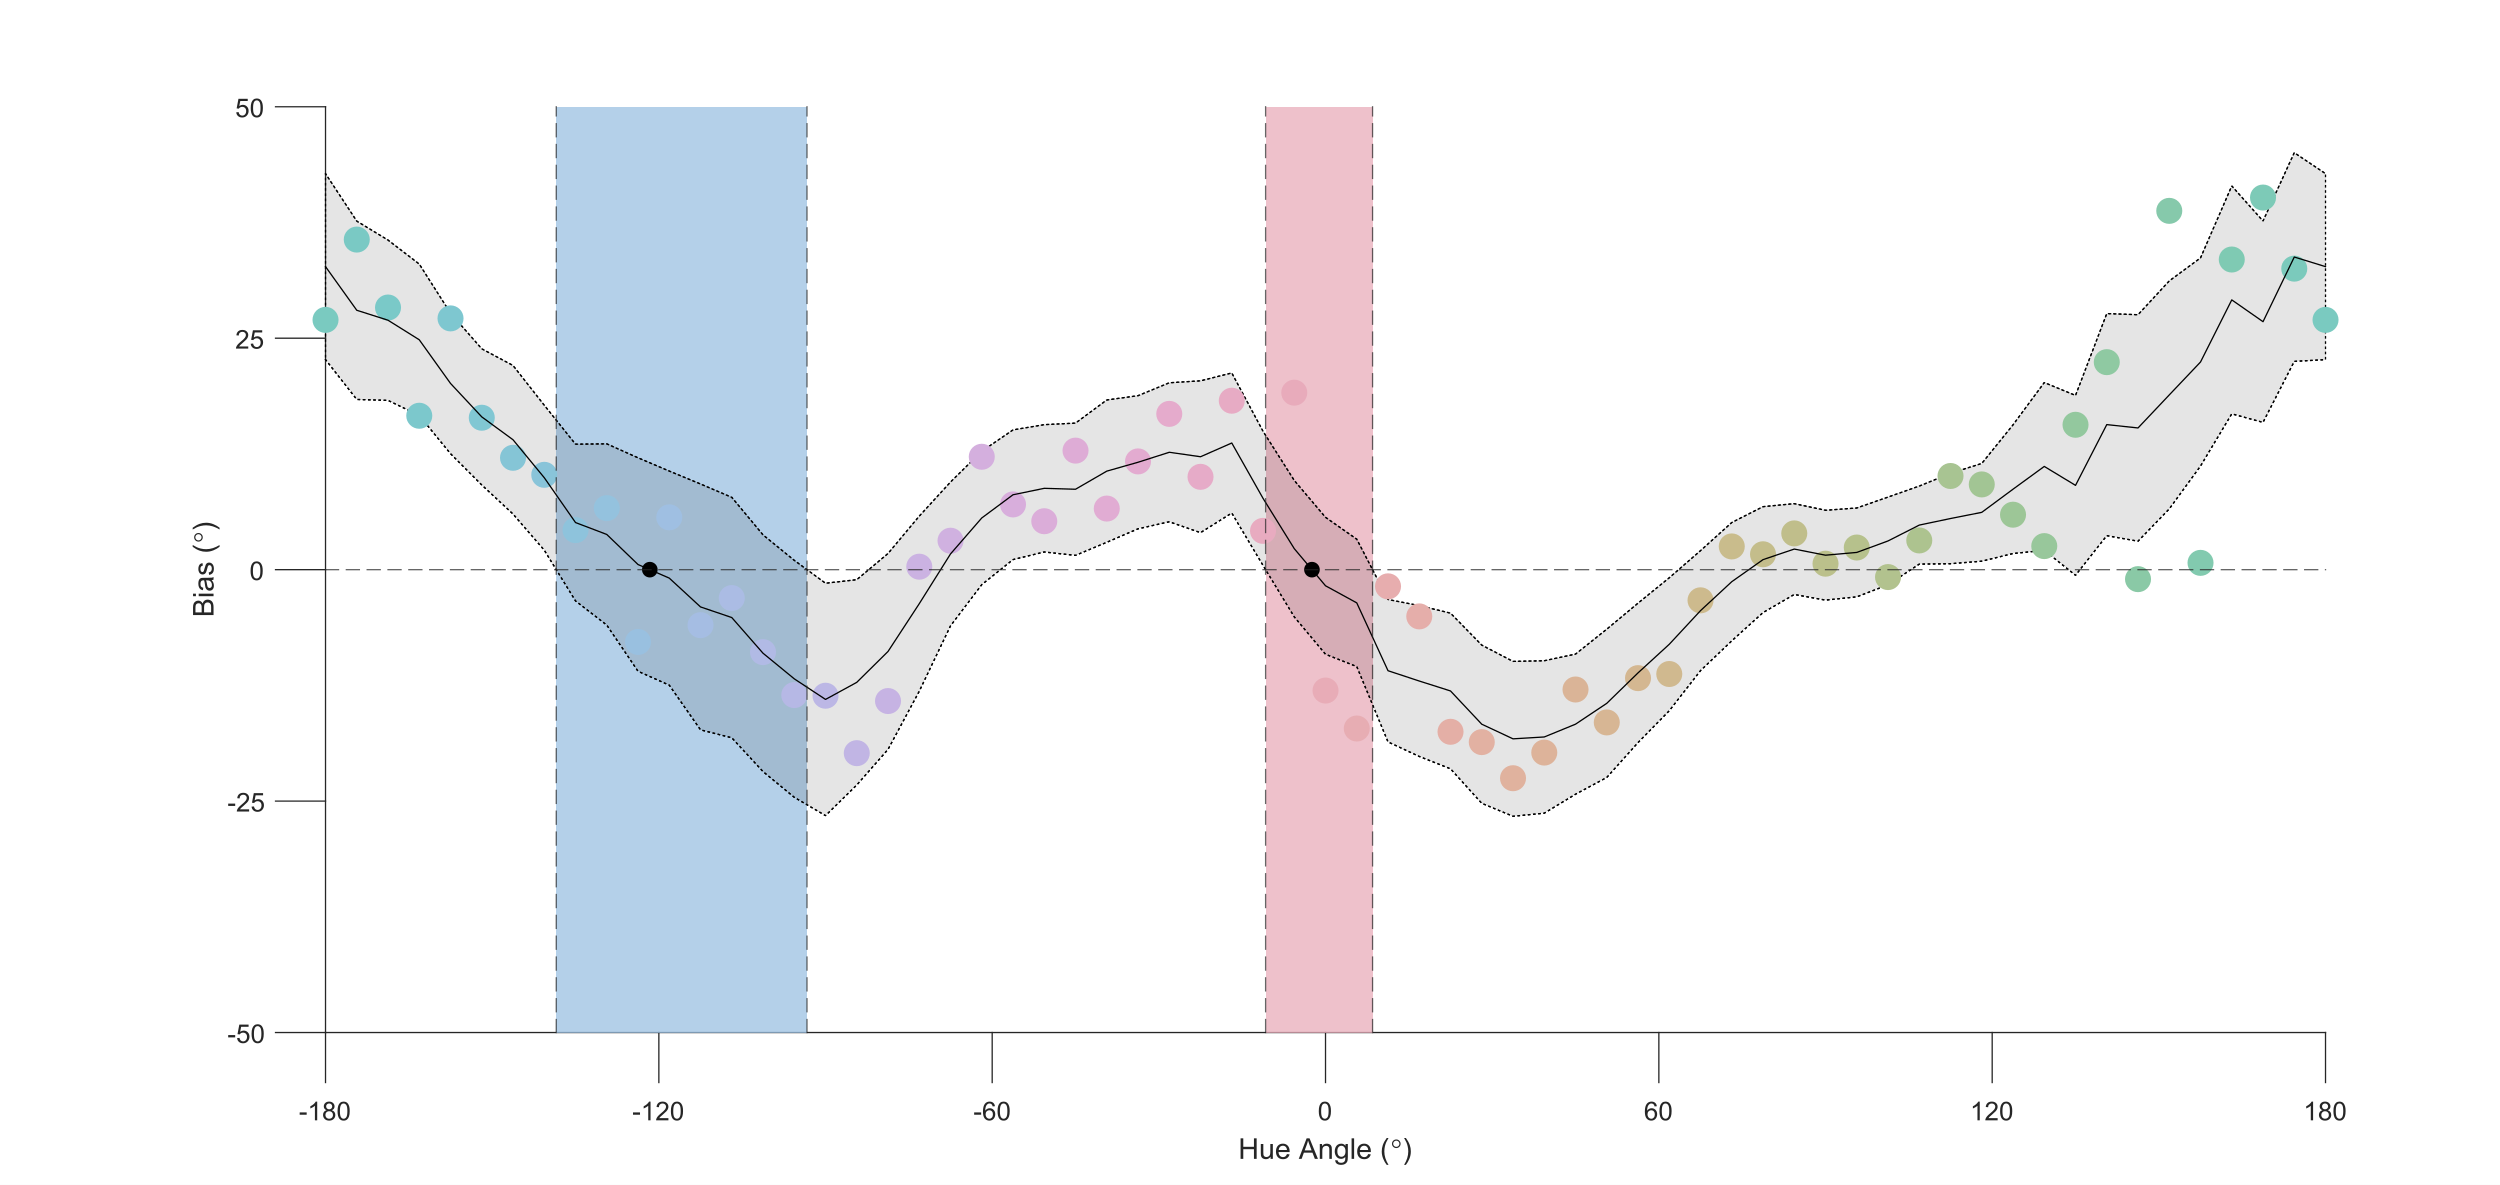 <?xml version="1.0"?>
<!DOCTYPE svg PUBLIC '-//W3C//DTD SVG 1.0//EN'
          'http://www.w3.org/TR/2001/REC-SVG-20010904/DTD/svg10.dtd'>
<svg xmlns:xlink="http://www.w3.org/1999/xlink" style="fill-opacity:1; color-rendering:auto; color-interpolation:auto; text-rendering:auto; stroke:black; stroke-linecap:square; stroke-miterlimit:10; shape-rendering:auto; stroke-opacity:1; fill:black; stroke-dasharray:none; font-weight:normal; stroke-width:1; font-family:'Dialog'; font-style:normal; stroke-linejoin:miter; font-size:12px; stroke-dashoffset:0; image-rendering:auto;" width="1920" height="910" xmlns="http://www.w3.org/2000/svg"
><rect width="100%" height="100%" fill="#808080" stroke="none"/><!--Generated by the Batik Graphics2D SVG Generator--><defs id="genericDefs"
  /><g
  ><defs id="defs1"
    ><clipPath clipPathUnits="userSpaceOnUse" id="clipPath1"
      ><path d="M0 0 L1920 0 L1920 910 L0 910 L0 0 Z"
      /></clipPath
    ></defs
    ><g style="fill:white; stroke:white;"
    ><rect x="0" y="0" width="1920" style="clip-path:url(#clipPath1); stroke:none;" height="910"
    /></g
    ><g style="fill:white; text-rendering:optimizeSpeed; color-rendering:optimizeSpeed; image-rendering:optimizeSpeed; shape-rendering:crispEdges; stroke:white; color-interpolation:sRGB;"
    ><rect x="0" width="1920" height="910" y="0" style="stroke:none;"
      /><path style="stroke:none;" d="M250 793 L1786 793 L1786 82 L250 82 Z"
    /></g
    ><g style="fill:rgb(38,38,38); text-rendering:geometricPrecision; color-rendering:optimizeQuality; image-rendering:optimizeQuality; stroke-linejoin:round; stroke:rgb(38,38,38); color-interpolation:linearRGB;"
    ><line y2="793" style="fill:none;" x1="250" x2="1786" y1="793"
      /><line y2="831.4" style="fill:none;" x1="250" x2="250" y1="793"
      /><line y2="831.4" style="fill:none;" x1="506" x2="506" y1="793"
      /><line y2="831.4" style="fill:none;" x1="762" x2="762" y1="793"
      /><line y2="831.4" style="fill:none;" x1="1018" x2="1018" y1="793"
      /><line y2="831.4" style="fill:none;" x1="1274" x2="1274" y1="793"
      /><line y2="831.4" style="fill:none;" x1="1530" x2="1530" y1="793"
      /><line y2="831.4" style="fill:none;" x1="1786" x2="1786" y1="793"
    /></g
    ><g transform="translate(250,839.4)" style="font-size:20px; fill:rgb(38,38,38); text-rendering:geometricPrecision; color-rendering:optimizeQuality; image-rendering:optimizeQuality; stroke:rgb(38,38,38); color-interpolation:linearRGB;"
    ><path style="stroke:none;" d="M-19.859 16.703 L-19.859 14.938 L-14.469 14.938 L-14.469 16.703 L-19.859 16.703 ZM-6.387 21 L-8.152 21 L-8.152 9.797 Q-8.777 10.406 -9.809 11.008 Q-10.84 11.609 -11.668 11.922 L-11.668 10.219 Q-10.184 9.531 -9.082 8.539 Q-7.981 7.547 -7.527 6.625 L-6.387 6.625 L-6.387 21 ZM0.815 13.234 Q-0.279 12.828 -0.803 12.086 Q-1.326 11.344 -1.326 10.312 Q-1.326 8.75 -0.201 7.688 Q0.924 6.625 2.783 6.625 Q4.658 6.625 5.799 7.711 Q6.939 8.797 6.939 10.359 Q6.939 11.359 6.416 12.094 Q5.893 12.828 4.83 13.234 Q6.158 13.672 6.846 14.625 Q7.533 15.578 7.533 16.906 Q7.533 18.75 6.229 20 Q4.924 21.25 2.814 21.25 Q0.69 21.25 -0.607 19.992 Q-1.904 18.734 -1.904 16.859 Q-1.904 15.469 -1.193 14.523 Q-0.482 13.578 0.815 13.234 ZM0.471 10.25 Q0.471 11.266 1.127 11.914 Q1.783 12.562 2.814 12.562 Q3.83 12.562 4.486 11.922 Q5.143 11.281 5.143 10.359 Q5.143 9.391 4.471 8.727 Q3.799 8.062 2.799 8.062 Q1.799 8.062 1.135 8.711 Q0.471 9.359 0.471 10.25 ZM-0.092 16.875 Q-0.092 17.625 0.26 18.328 Q0.611 19.031 1.315 19.414 Q2.018 19.797 2.83 19.797 Q4.096 19.797 4.916 18.984 Q5.736 18.172 5.736 16.922 Q5.736 15.656 4.893 14.828 Q4.049 14 2.768 14 Q1.533 14 0.721 14.82 Q-0.092 15.641 -0.092 16.875 ZM9.234 13.938 Q9.234 11.406 9.758 9.852 Q10.281 8.297 11.312 7.461 Q12.344 6.625 13.906 6.625 Q15.062 6.625 15.93 7.086 Q16.797 7.547 17.359 8.422 Q17.922 9.297 18.25 10.555 Q18.578 11.812 18.578 13.938 Q18.578 16.453 18.055 18 Q17.531 19.547 16.508 20.398 Q15.484 21.25 13.906 21.25 Q11.828 21.25 10.656 19.766 Q9.234 17.969 9.234 13.938 ZM11.047 13.938 Q11.047 17.469 11.867 18.633 Q12.688 19.797 13.906 19.797 Q15.109 19.797 15.938 18.625 Q16.766 17.453 16.766 13.938 Q16.766 10.406 15.938 9.242 Q15.109 8.078 13.891 8.078 Q12.672 8.078 11.953 9.109 Q11.047 10.406 11.047 13.938 Z"
    /></g
    ><g transform="translate(506,839.4)" style="font-size:20px; fill:rgb(38,38,38); text-rendering:geometricPrecision; color-rendering:optimizeQuality; image-rendering:optimizeQuality; stroke:rgb(38,38,38); color-interpolation:linearRGB;"
    ><path style="stroke:none;" d="M-19.859 16.703 L-19.859 14.938 L-14.469 14.938 L-14.469 16.703 L-19.859 16.703 ZM-6.387 21 L-8.152 21 L-8.152 9.797 Q-8.777 10.406 -9.809 11.008 Q-10.84 11.609 -11.668 11.922 L-11.668 10.219 Q-10.184 9.531 -9.082 8.539 Q-7.981 7.547 -7.527 6.625 L-6.387 6.625 L-6.387 21 ZM7.346 19.312 L7.346 21 L-2.107 21 Q-2.123 20.359 -1.904 19.781 Q-1.545 18.812 -0.748 17.875 Q0.049 16.938 1.549 15.703 Q3.893 13.797 4.713 12.68 Q5.533 11.562 5.533 10.562 Q5.533 9.516 4.783 8.797 Q4.033 8.078 2.83 8.078 Q1.565 8.078 0.799 8.844 Q0.033 9.609 0.033 10.953 L-1.779 10.766 Q-1.592 8.75 -0.381 7.688 Q0.83 6.625 2.877 6.625 Q4.924 6.625 6.127 7.766 Q7.33 8.906 7.33 10.594 Q7.33 11.453 6.979 12.289 Q6.627 13.125 5.814 14.039 Q5.002 14.953 3.111 16.562 Q1.518 17.891 1.072 18.359 Q0.627 18.828 0.33 19.312 L7.346 19.312 ZM9.234 13.938 Q9.234 11.406 9.758 9.852 Q10.281 8.297 11.312 7.461 Q12.344 6.625 13.906 6.625 Q15.062 6.625 15.93 7.086 Q16.797 7.547 17.359 8.422 Q17.922 9.297 18.25 10.555 Q18.578 11.812 18.578 13.938 Q18.578 16.453 18.055 18 Q17.531 19.547 16.508 20.398 Q15.484 21.25 13.906 21.25 Q11.828 21.25 10.656 19.766 Q9.234 17.969 9.234 13.938 ZM11.047 13.938 Q11.047 17.469 11.867 18.633 Q12.688 19.797 13.906 19.797 Q15.109 19.797 15.938 18.625 Q16.766 17.453 16.766 13.938 Q16.766 10.406 15.938 9.242 Q15.109 8.078 13.891 8.078 Q12.672 8.078 11.953 9.109 Q11.047 10.406 11.047 13.938 Z"
    /></g
    ><g transform="translate(762,839.4)" style="font-size:20px; fill:rgb(38,38,38); text-rendering:geometricPrecision; color-rendering:optimizeQuality; image-rendering:optimizeQuality; stroke:rgb(38,38,38); color-interpolation:linearRGB;"
    ><path style="stroke:none;" d="M-13.859 16.703 L-13.859 14.938 L-8.469 14.938 L-8.469 16.703 L-13.859 16.703 ZM2.113 10.188 L0.363 10.328 Q0.129 9.297 -0.293 8.828 Q-1.012 8.062 -2.059 8.062 Q-2.902 8.062 -3.527 8.531 Q-4.356 9.141 -4.84 10.305 Q-5.324 11.469 -5.34 13.609 Q-4.699 12.656 -3.785 12.188 Q-2.871 11.719 -1.855 11.719 Q-0.105 11.719 1.129 13.008 Q2.363 14.297 2.363 16.344 Q2.363 17.703 1.785 18.859 Q1.207 20.016 0.191 20.633 Q-0.824 21.25 -2.121 21.25 Q-4.309 21.25 -5.699 19.633 Q-7.09 18.016 -7.09 14.297 Q-7.09 10.156 -5.559 8.266 Q-4.215 6.625 -1.949 6.625 Q-0.262 6.625 0.816 7.57 Q1.895 8.516 2.113 10.188 ZM-5.059 16.359 Q-5.059 17.266 -4.676 18.094 Q-4.293 18.922 -3.598 19.359 Q-2.902 19.797 -2.152 19.797 Q-1.027 19.797 -0.231 18.898 Q0.566 18 0.566 16.453 Q0.566 14.969 -0.223 14.117 Q-1.012 13.266 -2.215 13.266 Q-3.402 13.266 -4.231 14.117 Q-5.059 14.969 -5.059 16.359 ZM4.111 13.938 Q4.111 11.406 4.635 9.852 Q5.158 8.297 6.189 7.461 Q7.221 6.625 8.783 6.625 Q9.94 6.625 10.807 7.086 Q11.674 7.547 12.236 8.422 Q12.799 9.297 13.127 10.555 Q13.455 11.812 13.455 13.938 Q13.455 16.453 12.932 18 Q12.408 19.547 11.385 20.398 Q10.361 21.25 8.783 21.25 Q6.705 21.25 5.533 19.766 Q4.111 17.969 4.111 13.938 ZM5.924 13.938 Q5.924 17.469 6.744 18.633 Q7.564 19.797 8.783 19.797 Q9.986 19.797 10.815 18.625 Q11.643 17.453 11.643 13.938 Q11.643 10.406 10.815 9.242 Q9.986 8.078 8.768 8.078 Q7.549 8.078 6.83 9.109 Q5.924 10.406 5.924 13.938 Z"
    /></g
    ><g transform="translate(1018,839.4)" style="font-size:20px; fill:rgb(38,38,38); text-rendering:geometricPrecision; color-rendering:optimizeQuality; image-rendering:optimizeQuality; stroke:rgb(38,38,38); color-interpolation:linearRGB;"
    ><path style="stroke:none;" d="M-5.172 13.938 Q-5.172 11.406 -4.648 9.852 Q-4.125 8.297 -3.094 7.461 Q-2.062 6.625 -0.5 6.625 Q0.656 6.625 1.523 7.086 Q2.391 7.547 2.953 8.422 Q3.516 9.297 3.844 10.555 Q4.172 11.812 4.172 13.938 Q4.172 16.453 3.648 18 Q3.125 19.547 2.102 20.398 Q1.078 21.25 -0.5 21.25 Q-2.578 21.25 -3.75 19.766 Q-5.172 17.969 -5.172 13.938 ZM-3.359 13.938 Q-3.359 17.469 -2.539 18.633 Q-1.719 19.797 -0.5 19.797 Q0.703 19.797 1.531 18.625 Q2.359 17.453 2.359 13.938 Q2.359 10.406 1.531 9.242 Q0.703 8.078 -0.516 8.078 Q-1.734 8.078 -2.453 9.109 Q-3.359 10.406 -3.359 13.938 Z"
    /></g
    ><g transform="translate(1274,839.4)" style="font-size:20px; fill:rgb(38,38,38); text-rendering:geometricPrecision; color-rendering:optimizeQuality; image-rendering:optimizeQuality; stroke:rgb(38,38,38); color-interpolation:linearRGB;"
    ><path style="stroke:none;" d="M-1.547 10.188 L-3.297 10.328 Q-3.531 9.297 -3.953 8.828 Q-4.672 8.062 -5.719 8.062 Q-6.562 8.062 -7.188 8.531 Q-8.016 9.141 -8.5 10.305 Q-8.984 11.469 -9 13.609 Q-8.359 12.656 -7.445 12.188 Q-6.531 11.719 -5.516 11.719 Q-3.766 11.719 -2.531 13.008 Q-1.297 14.297 -1.297 16.344 Q-1.297 17.703 -1.875 18.859 Q-2.453 20.016 -3.469 20.633 Q-4.484 21.25 -5.781 21.25 Q-7.969 21.25 -9.359 19.633 Q-10.75 18.016 -10.75 14.297 Q-10.75 10.156 -9.219 8.266 Q-7.875 6.625 -5.609 6.625 Q-3.922 6.625 -2.844 7.57 Q-1.766 8.516 -1.547 10.188 ZM-8.719 16.359 Q-8.719 17.266 -8.336 18.094 Q-7.953 18.922 -7.258 19.359 Q-6.562 19.797 -5.812 19.797 Q-4.688 19.797 -3.891 18.898 Q-3.094 18 -3.094 16.453 Q-3.094 14.969 -3.883 14.117 Q-4.672 13.266 -5.875 13.266 Q-7.062 13.266 -7.891 14.117 Q-8.719 14.969 -8.719 16.359 ZM0.451 13.938 Q0.451 11.406 0.975 9.852 Q1.498 8.297 2.529 7.461 Q3.561 6.625 5.123 6.625 Q6.279 6.625 7.146 7.086 Q8.014 7.547 8.576 8.422 Q9.139 9.297 9.467 10.555 Q9.795 11.812 9.795 13.938 Q9.795 16.453 9.271 18 Q8.748 19.547 7.725 20.398 Q6.701 21.25 5.123 21.25 Q3.045 21.25 1.873 19.766 Q0.451 17.969 0.451 13.938 ZM2.264 13.938 Q2.264 17.469 3.084 18.633 Q3.904 19.797 5.123 19.797 Q6.326 19.797 7.154 18.625 Q7.982 17.453 7.982 13.938 Q7.982 10.406 7.154 9.242 Q6.326 8.078 5.107 8.078 Q3.889 8.078 3.17 9.109 Q2.264 10.406 2.264 13.938 Z"
    /></g
    ><g transform="translate(1530,839.4)" style="font-size:20px; fill:rgb(38,38,38); text-rendering:geometricPrecision; color-rendering:optimizeQuality; image-rendering:optimizeQuality; stroke:rgb(38,38,38); color-interpolation:linearRGB;"
    ><path style="stroke:none;" d="M-9.547 21 L-11.312 21 L-11.312 9.797 Q-11.938 10.406 -12.969 11.008 Q-14 11.609 -14.828 11.922 L-14.828 10.219 Q-13.344 9.531 -12.242 8.539 Q-11.141 7.547 -10.688 6.625 L-9.547 6.625 L-9.547 21 ZM4.186 19.312 L4.186 21 L-5.268 21 Q-5.283 20.359 -5.064 19.781 Q-4.705 18.812 -3.908 17.875 Q-3.111 16.938 -1.611 15.703 Q0.732 13.797 1.553 12.68 Q2.373 11.562 2.373 10.562 Q2.373 9.516 1.623 8.797 Q0.873 8.078 -0.33 8.078 Q-1.596 8.078 -2.361 8.844 Q-3.127 9.609 -3.127 10.953 L-4.939 10.766 Q-4.752 8.75 -3.541 7.688 Q-2.33 6.625 -0.283 6.625 Q1.764 6.625 2.967 7.766 Q4.17 8.906 4.17 10.594 Q4.17 11.453 3.818 12.289 Q3.467 13.125 2.654 14.039 Q1.842 14.953 -0.049 16.562 Q-1.643 17.891 -2.088 18.359 Q-2.533 18.828 -2.83 19.312 L4.186 19.312 ZM6.074 13.938 Q6.074 11.406 6.598 9.852 Q7.121 8.297 8.152 7.461 Q9.184 6.625 10.746 6.625 Q11.902 6.625 12.77 7.086 Q13.637 7.547 14.199 8.422 Q14.762 9.297 15.09 10.555 Q15.418 11.812 15.418 13.938 Q15.418 16.453 14.895 18 Q14.371 19.547 13.348 20.398 Q12.324 21.25 10.746 21.25 Q8.668 21.25 7.496 19.766 Q6.074 17.969 6.074 13.938 ZM7.887 13.938 Q7.887 17.469 8.707 18.633 Q9.527 19.797 10.746 19.797 Q11.949 19.797 12.777 18.625 Q13.605 17.453 13.605 13.938 Q13.605 10.406 12.777 9.242 Q11.949 8.078 10.73 8.078 Q9.512 8.078 8.793 9.109 Q7.887 10.406 7.887 13.938 Z"
    /></g
    ><g transform="translate(1786,839.4)" style="font-size:20px; fill:rgb(38,38,38); text-rendering:geometricPrecision; color-rendering:optimizeQuality; image-rendering:optimizeQuality; stroke:rgb(38,38,38); color-interpolation:linearRGB;"
    ><path style="stroke:none;" d="M-9.547 21 L-11.312 21 L-11.312 9.797 Q-11.938 10.406 -12.969 11.008 Q-14 11.609 -14.828 11.922 L-14.828 10.219 Q-13.344 9.531 -12.242 8.539 Q-11.141 7.547 -10.688 6.625 L-9.547 6.625 L-9.547 21 ZM-2.346 13.234 Q-3.439 12.828 -3.963 12.086 Q-4.486 11.344 -4.486 10.312 Q-4.486 8.75 -3.361 7.688 Q-2.236 6.625 -0.377 6.625 Q1.498 6.625 2.639 7.711 Q3.779 8.797 3.779 10.359 Q3.779 11.359 3.256 12.094 Q2.732 12.828 1.67 13.234 Q2.998 13.672 3.686 14.625 Q4.373 15.578 4.373 16.906 Q4.373 18.75 3.068 20 Q1.764 21.25 -0.346 21.25 Q-2.471 21.25 -3.768 19.992 Q-5.064 18.734 -5.064 16.859 Q-5.064 15.469 -4.354 14.523 Q-3.643 13.578 -2.346 13.234 ZM-2.689 10.25 Q-2.689 11.266 -2.033 11.914 Q-1.377 12.562 -0.346 12.562 Q0.67 12.562 1.326 11.922 Q1.982 11.281 1.982 10.359 Q1.982 9.391 1.31 8.727 Q0.639 8.062 -0.361 8.062 Q-1.361 8.062 -2.025 8.711 Q-2.689 9.359 -2.689 10.25 ZM-3.252 16.875 Q-3.252 17.625 -2.9 18.328 Q-2.549 19.031 -1.846 19.414 Q-1.143 19.797 -0.33 19.797 Q0.935 19.797 1.756 18.984 Q2.576 18.172 2.576 16.922 Q2.576 15.656 1.732 14.828 Q0.889 14 -0.393 14 Q-1.627 14 -2.439 14.82 Q-3.252 15.641 -3.252 16.875 ZM6.074 13.938 Q6.074 11.406 6.598 9.852 Q7.121 8.297 8.152 7.461 Q9.184 6.625 10.746 6.625 Q11.902 6.625 12.77 7.086 Q13.637 7.547 14.199 8.422 Q14.762 9.297 15.09 10.555 Q15.418 11.812 15.418 13.938 Q15.418 16.453 14.895 18 Q14.371 19.547 13.348 20.398 Q12.324 21.25 10.746 21.25 Q8.668 21.25 7.496 19.766 Q6.074 17.969 6.074 13.938 ZM7.887 13.938 Q7.887 17.469 8.707 18.633 Q9.527 19.797 10.746 19.797 Q11.949 19.797 12.777 18.625 Q13.605 17.453 13.605 13.938 Q13.605 10.406 12.777 9.242 Q11.949 8.078 10.73 8.078 Q9.512 8.078 8.793 9.109 Q7.887 10.406 7.887 13.938 Z"
    /></g
    ><g transform="translate(951,890)" style="font-size:22px; fill:rgb(38,38,38); text-rendering:geometricPrecision; color-rendering:optimizeQuality; image-rendering:optimizeQuality; stroke:rgb(38,38,38); color-interpolation:linearRGB;"
    ><path style="stroke:none;" d="M1.766 0 L1.766 -15.75 L3.844 -15.75 L3.844 -9.281 L12.031 -9.281 L12.031 -15.75 L14.109 -15.75 L14.109 0 L12.031 0 L12.031 -7.422 L3.844 -7.422 L3.844 0 L1.766 0 ZM24.81 0 L24.81 -1.672 Q23.481 0.266 21.2 0.266 Q20.185 0.266 19.31 -0.125 Q18.435 -0.516 18.013 -1.102 Q17.591 -1.688 17.419 -2.531 Q17.294 -3.109 17.294 -4.344 L17.294 -11.406 L19.231 -11.406 L19.231 -5.078 Q19.231 -3.562 19.341 -3.047 Q19.528 -2.281 20.122 -1.844 Q20.716 -1.406 21.575 -1.406 Q22.45 -1.406 23.216 -1.852 Q23.981 -2.297 24.294 -3.062 Q24.606 -3.828 24.606 -5.297 L24.606 -11.406 L26.544 -11.406 L26.544 0 L24.81 0 ZM37.389 -3.672 L39.389 -3.422 Q38.904 -1.672 37.631 -0.703 Q36.357 0.266 34.357 0.266 Q31.857 0.266 30.396 -1.281 Q28.936 -2.828 28.936 -5.609 Q28.936 -8.484 30.412 -10.078 Q31.889 -11.672 34.264 -11.672 Q36.545 -11.672 37.998 -10.109 Q39.451 -8.547 39.451 -5.719 Q39.451 -5.547 39.435 -5.203 L30.92 -5.203 Q31.029 -3.328 31.99 -2.328 Q32.951 -1.328 34.373 -1.328 Q35.435 -1.328 36.185 -1.891 Q36.935 -2.453 37.389 -3.672 ZM31.029 -6.797 L37.404 -6.797 Q37.279 -8.234 36.67 -8.953 Q35.748 -10.078 34.279 -10.078 Q32.951 -10.078 32.045 -9.188 Q31.139 -8.297 31.029 -6.797 ZM46.44 0 L52.486 -15.75 L54.736 -15.75 L61.174 0 L58.799 0 L56.971 -4.766 L50.377 -4.766 L48.658 0 L46.44 0 ZM50.986 -6.469 L56.315 -6.469 L54.674 -10.828 Q53.924 -12.812 53.565 -14.094 Q53.268 -12.578 52.705 -11.094 L50.986 -6.469 ZM62.598 0 L62.598 -11.406 L64.332 -11.406 L64.332 -9.781 Q65.598 -11.672 67.973 -11.672 Q69.004 -11.672 69.863 -11.297 Q70.723 -10.922 71.152 -10.32 Q71.582 -9.719 71.754 -8.891 Q71.863 -8.359 71.863 -7.016 L71.863 0 L69.926 0 L69.926 -6.938 Q69.926 -8.125 69.707 -8.711 Q69.488 -9.297 68.91 -9.641 Q68.332 -9.984 67.551 -9.984 Q66.316 -9.984 65.426 -9.203 Q64.535 -8.422 64.535 -6.234 L64.535 0 L62.598 0 ZM74.474 0.953 L76.349 1.219 Q76.474 2.094 77.005 2.5 Q77.724 3.031 78.974 3.031 Q80.317 3.031 81.052 2.492 Q81.786 1.953 82.036 0.984 Q82.192 0.391 82.177 -1.5 Q80.911 0 79.02 0 Q76.661 0 75.372 -1.695 Q74.083 -3.391 74.083 -5.766 Q74.083 -7.406 74.677 -8.781 Q75.27 -10.156 76.395 -10.914 Q77.52 -11.672 79.036 -11.672 Q81.052 -11.672 82.364 -10.031 L82.364 -11.406 L84.145 -11.406 L84.145 -1.547 Q84.145 1.125 83.599 2.234 Q83.052 3.344 81.88 3.984 Q80.708 4.625 78.989 4.625 Q76.942 4.625 75.685 3.711 Q74.427 2.797 74.474 0.953 ZM76.083 -5.906 Q76.083 -3.656 76.974 -2.625 Q77.864 -1.594 79.208 -1.594 Q80.536 -1.594 81.435 -2.625 Q82.333 -3.656 82.333 -5.844 Q82.333 -7.938 81.403 -9 Q80.474 -10.062 79.177 -10.062 Q77.88 -10.062 76.981 -9.016 Q76.083 -7.969 76.083 -5.906 ZM87.022 0 L87.022 -15.75 L88.959 -15.75 L88.959 0 L87.022 0 ZM99.769 -3.672 L101.769 -3.422 Q101.284 -1.672 100.011 -0.703 Q98.737 0.266 96.737 0.266 Q94.237 0.266 92.776 -1.281 Q91.315 -2.828 91.315 -5.609 Q91.315 -8.484 92.792 -10.078 Q94.269 -11.672 96.644 -11.672 Q98.925 -11.672 100.378 -10.109 Q101.831 -8.547 101.831 -5.719 Q101.831 -5.547 101.815 -5.203 L93.3 -5.203 Q93.409 -3.328 94.37 -2.328 Q95.331 -1.328 96.753 -1.328 Q97.815 -1.328 98.565 -1.891 Q99.315 -2.453 99.769 -3.672 ZM93.409 -6.797 L99.784 -6.797 Q99.659 -8.234 99.05 -8.953 Q98.128 -10.078 96.659 -10.078 Q95.331 -10.078 94.425 -9.188 Q93.519 -8.297 93.409 -6.797 ZM113.991 4.625 Q112.397 2.609 111.288 -0.094 Q110.179 -2.797 110.179 -5.703 Q110.179 -8.266 111.007 -10.609 Q111.976 -13.328 113.991 -16.016 L115.382 -16.016 Q114.085 -13.781 113.663 -12.828 Q113.007 -11.344 112.632 -9.734 Q112.163 -7.719 112.163 -5.688 Q112.163 -0.531 115.382 4.625 L113.991 4.625 Z"
    /></g
    ><g transform="translate(1068,890)" style="font-size:22px; fill:rgb(38,38,38); text-rendering:geometricPrecision; image-rendering:optimizeQuality; color-rendering:optimizeQuality; font-family:serif; stroke:rgb(38,38,38); color-interpolation:linearRGB;"
    ><path style="stroke:none;" d="M4.344 -14.891 Q5.734 -14.891 6.695 -13.922 Q7.656 -12.953 7.656 -11.578 Q7.656 -10.219 6.688 -9.25 Q5.719 -8.281 4.344 -8.281 Q2.984 -8.281 2.016 -9.25 Q1.047 -10.219 1.047 -11.578 Q1.047 -12.953 2.008 -13.922 Q2.969 -14.891 4.344 -14.891 ZM4.344 -13.984 Q3.359 -13.984 2.656 -13.289 Q1.953 -12.594 1.953 -11.594 Q1.953 -10.609 2.656 -9.906 Q3.359 -9.203 4.344 -9.203 Q5.344 -9.203 6.047 -9.906 Q6.75 -10.609 6.75 -11.594 Q6.75 -12.594 6.047 -13.289 Q5.344 -13.984 4.344 -13.984 Z"
    /></g
    ><g transform="translate(1077,890)" style="font-size:22px; fill:rgb(38,38,38); text-rendering:geometricPrecision; color-rendering:optimizeQuality; image-rendering:optimizeQuality; stroke:rgb(38,38,38); color-interpolation:linearRGB;"
    ><path style="stroke:none;" d="M2.719 4.625 L1.328 4.625 Q4.547 -0.531 4.547 -5.688 Q4.547 -7.719 4.078 -9.703 Q3.719 -11.312 3.062 -12.797 Q2.641 -13.766 1.328 -16.016 L2.719 -16.016 Q4.734 -13.328 5.703 -10.609 Q6.531 -8.266 6.531 -5.703 Q6.531 -2.797 5.422 -0.094 Q4.312 2.609 2.719 4.625 Z"
    /></g
    ><g style="fill:rgb(38,38,38); text-rendering:geometricPrecision; color-rendering:optimizeQuality; image-rendering:optimizeQuality; stroke-linejoin:round; stroke:rgb(38,38,38); color-interpolation:linearRGB;"
    ><line y2="82" style="fill:none;" x1="250" x2="250" y1="793"
      /><line y2="793" style="fill:none;" x1="250" x2="211.6" y1="793"
      /><line y2="615.25" style="fill:none;" x1="250" x2="211.6" y1="615.25"
      /><line y2="437.5" style="fill:none;" x1="250" x2="211.6" y1="437.5"
      /><line y2="259.75" style="fill:none;" x1="250" x2="211.6" y1="259.75"
      /><line y2="82" style="fill:none;" x1="250" x2="211.6" y1="82"
    /></g
    ><g transform="translate(203.6,793)" style="font-size:20px; fill:rgb(38,38,38); text-rendering:geometricPrecision; color-rendering:optimizeQuality; image-rendering:optimizeQuality; stroke:rgb(38,38,38); color-interpolation:linearRGB;"
    ><path style="stroke:none;" d="M-28.359 3.703 L-28.359 1.938 L-22.969 1.938 L-22.969 3.703 L-28.359 3.703 ZM-21.512 4.25 L-19.668 4.094 Q-19.465 5.438 -18.715 6.117 Q-17.965 6.797 -16.902 6.797 Q-15.637 6.797 -14.762 5.844 Q-13.887 4.891 -13.887 3.297 Q-13.887 1.797 -14.73 0.93 Q-15.574 0.062 -16.934 0.062 Q-17.793 0.062 -18.473 0.445 Q-19.152 0.828 -19.543 1.453 L-21.199 1.234 L-19.809 -6.125 L-12.684 -6.125 L-12.684 -4.438 L-18.402 -4.438 L-19.168 -0.594 Q-17.887 -1.5 -16.465 -1.5 Q-14.59 -1.5 -13.301 -0.195 Q-12.012 1.109 -12.012 3.141 Q-12.012 5.094 -13.152 6.5 Q-14.527 8.25 -16.902 8.25 Q-18.855 8.25 -20.098 7.156 Q-21.34 6.062 -21.512 4.25 ZM-10.389 0.938 Q-10.389 -1.594 -9.865 -3.148 Q-9.342 -4.703 -8.31 -5.539 Q-7.279 -6.375 -5.717 -6.375 Q-4.561 -6.375 -3.693 -5.914 Q-2.826 -5.453 -2.264 -4.578 Q-1.701 -3.703 -1.373 -2.445 Q-1.045 -1.188 -1.045 0.938 Q-1.045 3.453 -1.568 5 Q-2.092 6.547 -3.115 7.398 Q-4.139 8.25 -5.717 8.25 Q-7.795 8.25 -8.967 6.766 Q-10.389 4.969 -10.389 0.938 ZM-8.576 0.938 Q-8.576 4.469 -7.756 5.633 Q-6.936 6.797 -5.717 6.797 Q-4.514 6.797 -3.686 5.625 Q-2.857 4.453 -2.857 0.938 Q-2.857 -2.594 -3.686 -3.758 Q-4.514 -4.922 -5.732 -4.922 Q-6.951 -4.922 -7.67 -3.891 Q-8.576 -2.594 -8.576 0.938 Z"
    /></g
    ><g transform="translate(203.6,615.25)" style="font-size:20px; fill:rgb(38,38,38); text-rendering:geometricPrecision; color-rendering:optimizeQuality; image-rendering:optimizeQuality; stroke:rgb(38,38,38); color-interpolation:linearRGB;"
    ><path style="stroke:none;" d="M-28.359 3.703 L-28.359 1.938 L-22.969 1.938 L-22.969 3.703 L-28.359 3.703 ZM-12.277 6.312 L-12.277 8 L-21.73 8 Q-21.746 7.359 -21.527 6.781 Q-21.168 5.812 -20.371 4.875 Q-19.574 3.938 -18.074 2.703 Q-15.73 0.797 -14.91 -0.32 Q-14.09 -1.438 -14.09 -2.438 Q-14.09 -3.484 -14.84 -4.203 Q-15.59 -4.922 -16.793 -4.922 Q-18.059 -4.922 -18.824 -4.156 Q-19.59 -3.391 -19.59 -2.047 L-21.402 -2.234 Q-21.215 -4.25 -20.004 -5.312 Q-18.793 -6.375 -16.746 -6.375 Q-14.699 -6.375 -13.496 -5.234 Q-12.293 -4.094 -12.293 -2.406 Q-12.293 -1.547 -12.645 -0.711 Q-12.996 0.125 -13.809 1.039 Q-14.621 1.953 -16.512 3.562 Q-18.105 4.891 -18.551 5.359 Q-18.996 5.828 -19.293 6.312 L-12.277 6.312 ZM-10.389 4.25 L-8.545 4.094 Q-8.342 5.438 -7.592 6.117 Q-6.842 6.797 -5.779 6.797 Q-4.514 6.797 -3.639 5.844 Q-2.764 4.891 -2.764 3.297 Q-2.764 1.797 -3.607 0.93 Q-4.451 0.062 -5.811 0.062 Q-6.67 0.062 -7.35 0.445 Q-8.029 0.828 -8.42 1.453 L-10.076 1.234 L-8.685 -6.125 L-1.56 -6.125 L-1.56 -4.438 L-7.279 -4.438 L-8.045 -0.594 Q-6.764 -1.5 -5.342 -1.5 Q-3.467 -1.5 -2.178 -0.195 Q-0.889 1.109 -0.889 3.141 Q-0.889 5.094 -2.029 6.5 Q-3.404 8.25 -5.779 8.25 Q-7.732 8.25 -8.975 7.156 Q-10.217 6.062 -10.389 4.25 Z"
    /></g
    ><g transform="translate(203.6,437.5)" style="font-size:20px; fill:rgb(38,38,38); text-rendering:geometricPrecision; color-rendering:optimizeQuality; image-rendering:optimizeQuality; stroke:rgb(38,38,38); color-interpolation:linearRGB;"
    ><path style="stroke:none;" d="M-11.172 0.938 Q-11.172 -1.594 -10.648 -3.148 Q-10.125 -4.703 -9.094 -5.539 Q-8.062 -6.375 -6.5 -6.375 Q-5.344 -6.375 -4.477 -5.914 Q-3.609 -5.453 -3.047 -4.578 Q-2.484 -3.703 -2.156 -2.445 Q-1.828 -1.188 -1.828 0.938 Q-1.828 3.453 -2.352 5 Q-2.875 6.547 -3.898 7.398 Q-4.922 8.25 -6.5 8.25 Q-8.578 8.25 -9.75 6.766 Q-11.172 4.969 -11.172 0.938 ZM-9.359 0.938 Q-9.359 4.469 -8.539 5.633 Q-7.719 6.797 -6.5 6.797 Q-5.297 6.797 -4.469 5.625 Q-3.641 4.453 -3.641 0.938 Q-3.641 -2.594 -4.469 -3.758 Q-5.297 -4.922 -6.516 -4.922 Q-7.734 -4.922 -8.453 -3.891 Q-9.359 -2.594 -9.359 0.938 Z"
    /></g
    ><g transform="translate(203.6,259.75)" style="font-size:20px; fill:rgb(38,38,38); text-rendering:geometricPrecision; color-rendering:optimizeQuality; image-rendering:optimizeQuality; stroke:rgb(38,38,38); color-interpolation:linearRGB;"
    ><path style="stroke:none;" d="M-12.938 6.312 L-12.938 8 L-22.391 8 Q-22.406 7.359 -22.188 6.781 Q-21.828 5.812 -21.031 4.875 Q-20.234 3.938 -18.734 2.703 Q-16.391 0.797 -15.57 -0.32 Q-14.75 -1.438 -14.75 -2.438 Q-14.75 -3.484 -15.5 -4.203 Q-16.25 -4.922 -17.453 -4.922 Q-18.719 -4.922 -19.484 -4.156 Q-20.25 -3.391 -20.25 -2.047 L-22.062 -2.234 Q-21.875 -4.25 -20.664 -5.312 Q-19.453 -6.375 -17.406 -6.375 Q-15.359 -6.375 -14.156 -5.234 Q-12.953 -4.094 -12.953 -2.406 Q-12.953 -1.547 -13.305 -0.711 Q-13.656 0.125 -14.469 1.039 Q-15.281 1.953 -17.172 3.562 Q-18.766 4.891 -19.211 5.359 Q-19.656 5.828 -19.953 6.312 L-12.938 6.312 ZM-11.049 4.25 L-9.205 4.094 Q-9.002 5.438 -8.252 6.117 Q-7.502 6.797 -6.439 6.797 Q-5.174 6.797 -4.299 5.844 Q-3.424 4.891 -3.424 3.297 Q-3.424 1.797 -4.268 0.93 Q-5.111 0.062 -6.471 0.062 Q-7.33 0.062 -8.01 0.445 Q-8.69 0.828 -9.08 1.453 L-10.736 1.234 L-9.346 -6.125 L-2.221 -6.125 L-2.221 -4.438 L-7.939 -4.438 L-8.705 -0.594 Q-7.424 -1.5 -6.002 -1.5 Q-4.127 -1.5 -2.838 -0.195 Q-1.549 1.109 -1.549 3.141 Q-1.549 5.094 -2.689 6.5 Q-4.064 8.25 -6.439 8.25 Q-8.393 8.25 -9.635 7.156 Q-10.877 6.062 -11.049 4.25 Z"
    /></g
    ><g transform="translate(203.6,82)" style="font-size:20px; fill:rgb(38,38,38); text-rendering:geometricPrecision; color-rendering:optimizeQuality; image-rendering:optimizeQuality; stroke:rgb(38,38,38); color-interpolation:linearRGB;"
    ><path style="stroke:none;" d="M-22.172 4.25 L-20.328 4.094 Q-20.125 5.438 -19.375 6.117 Q-18.625 6.797 -17.562 6.797 Q-16.297 6.797 -15.422 5.844 Q-14.547 4.891 -14.547 3.297 Q-14.547 1.797 -15.391 0.93 Q-16.234 0.062 -17.594 0.062 Q-18.453 0.062 -19.133 0.445 Q-19.812 0.828 -20.203 1.453 L-21.859 1.234 L-20.469 -6.125 L-13.344 -6.125 L-13.344 -4.438 L-19.062 -4.438 L-19.828 -0.594 Q-18.547 -1.5 -17.125 -1.5 Q-15.25 -1.5 -13.961 -0.195 Q-12.672 1.109 -12.672 3.141 Q-12.672 5.094 -13.812 6.5 Q-15.188 8.25 -17.562 8.25 Q-19.516 8.25 -20.758 7.156 Q-22 6.062 -22.172 4.25 ZM-11.049 0.938 Q-11.049 -1.594 -10.525 -3.148 Q-10.002 -4.703 -8.971 -5.539 Q-7.939 -6.375 -6.377 -6.375 Q-5.221 -6.375 -4.354 -5.914 Q-3.486 -5.453 -2.924 -4.578 Q-2.361 -3.703 -2.033 -2.445 Q-1.705 -1.188 -1.705 0.938 Q-1.705 3.453 -2.228 5 Q-2.752 6.547 -3.775 7.398 Q-4.799 8.25 -6.377 8.25 Q-8.455 8.25 -9.627 6.766 Q-11.049 4.969 -11.049 0.938 ZM-9.236 0.938 Q-9.236 4.469 -8.416 5.633 Q-7.596 6.797 -6.377 6.797 Q-5.174 6.797 -4.346 5.625 Q-3.518 4.453 -3.518 0.938 Q-3.518 -2.594 -4.346 -3.758 Q-5.174 -4.922 -6.393 -4.922 Q-7.611 -4.922 -8.33 -3.891 Q-9.236 -2.594 -9.236 0.938 Z"
    /></g
    ><g transform="translate(164,474) rotate(-90)" style="font-size:22px; fill:rgb(38,38,38); text-rendering:geometricPrecision; color-rendering:optimizeQuality; image-rendering:optimizeQuality; stroke:rgb(38,38,38); color-interpolation:linearRGB;"
    ><path style="stroke:none;" d="M1.609 0 L1.609 -15.75 L7.516 -15.75 Q9.328 -15.75 10.414 -15.273 Q11.5 -14.797 12.117 -13.805 Q12.734 -12.812 12.734 -11.719 Q12.734 -10.703 12.188 -9.812 Q11.641 -8.922 10.531 -8.375 Q11.969 -7.953 12.734 -6.945 Q13.5 -5.938 13.5 -4.562 Q13.5 -3.453 13.031 -2.508 Q12.562 -1.562 11.875 -1.047 Q11.188 -0.531 10.156 -0.266 Q9.125 0 7.609 0 L1.609 0 ZM3.703 -9.125 L7.094 -9.125 Q8.484 -9.125 9.094 -9.312 Q9.891 -9.547 10.289 -10.094 Q10.688 -10.641 10.688 -11.469 Q10.688 -12.25 10.312 -12.852 Q9.938 -13.453 9.242 -13.672 Q8.547 -13.891 6.844 -13.891 L3.703 -13.891 L3.703 -9.125 ZM3.703 -1.859 L7.609 -1.859 Q8.625 -1.859 9.031 -1.938 Q9.75 -2.062 10.234 -2.367 Q10.719 -2.672 11.031 -3.242 Q11.344 -3.812 11.344 -4.562 Q11.344 -5.453 10.891 -6.102 Q10.438 -6.75 9.641 -7.008 Q8.844 -7.266 7.344 -7.266 L3.703 -7.266 L3.703 -1.859 ZM16.143 -13.531 L16.143 -15.75 L18.064 -15.75 L18.064 -13.531 L16.143 -13.531 ZM16.143 0 L16.143 -11.406 L18.064 -11.406 L18.064 0 L16.143 0 ZM28.452 -1.406 Q27.39 -0.5 26.39 -0.117 Q25.39 0.266 24.249 0.266 Q22.374 0.266 21.366 -0.656 Q20.358 -1.578 20.358 -3.016 Q20.358 -3.844 20.741 -4.539 Q21.124 -5.234 21.741 -5.648 Q22.358 -6.062 23.124 -6.281 Q23.702 -6.438 24.843 -6.578 Q27.186 -6.859 28.296 -7.234 Q28.311 -7.641 28.311 -7.75 Q28.311 -8.922 27.765 -9.406 Q27.015 -10.062 25.561 -10.062 Q24.186 -10.062 23.538 -9.586 Q22.89 -9.109 22.577 -7.891 L20.686 -8.156 Q20.952 -9.375 21.538 -10.117 Q22.124 -10.859 23.241 -11.266 Q24.358 -11.672 25.843 -11.672 Q27.296 -11.672 28.21 -11.328 Q29.124 -10.984 29.554 -10.461 Q29.983 -9.938 30.155 -9.141 Q30.249 -8.641 30.249 -7.359 L30.249 -4.781 Q30.249 -2.078 30.374 -1.367 Q30.499 -0.656 30.858 0 L28.843 0 Q28.546 -0.609 28.452 -1.406 ZM28.296 -5.719 Q27.249 -5.297 25.14 -5 Q23.952 -4.828 23.452 -4.609 Q22.952 -4.391 22.686 -3.977 Q22.421 -3.562 22.421 -3.062 Q22.421 -2.281 23.007 -1.766 Q23.593 -1.25 24.718 -1.25 Q25.843 -1.25 26.71 -1.742 Q27.577 -2.234 27.983 -3.078 Q28.296 -3.734 28.296 -5.016 L28.296 -5.719 ZM32.469 -3.406 L34.391 -3.703 Q34.547 -2.562 35.281 -1.945 Q36.016 -1.328 37.344 -1.328 Q38.672 -1.328 39.32 -1.875 Q39.969 -2.422 39.969 -3.141 Q39.969 -3.797 39.391 -4.172 Q39 -4.438 37.422 -4.828 Q35.281 -5.375 34.461 -5.766 Q33.641 -6.156 33.219 -6.852 Q32.797 -7.547 32.797 -8.375 Q32.797 -9.141 33.148 -9.789 Q33.5 -10.438 34.094 -10.875 Q34.547 -11.203 35.328 -11.438 Q36.109 -11.672 37 -11.672 Q38.344 -11.672 39.359 -11.281 Q40.375 -10.891 40.859 -10.234 Q41.344 -9.578 41.516 -8.469 L39.625 -8.203 Q39.5 -9.094 38.883 -9.586 Q38.266 -10.078 37.141 -10.078 Q35.797 -10.078 35.234 -9.641 Q34.672 -9.203 34.672 -8.609 Q34.672 -8.234 34.906 -7.922 Q35.141 -7.609 35.641 -7.406 Q35.938 -7.312 37.344 -6.922 Q39.406 -6.375 40.219 -6.023 Q41.031 -5.672 41.492 -5.008 Q41.953 -4.344 41.953 -3.359 Q41.953 -2.391 41.391 -1.531 Q40.828 -0.672 39.758 -0.203 Q38.688 0.266 37.344 0.266 Q35.125 0.266 33.961 -0.664 Q32.797 -1.594 32.469 -3.406 ZM54.05 4.625 Q52.456 2.609 51.347 -0.094 Q50.237 -2.797 50.237 -5.703 Q50.237 -8.266 51.065 -10.609 Q52.034 -13.328 54.05 -16.016 L55.44 -16.016 Q54.144 -13.781 53.722 -12.828 Q53.065 -11.344 52.69 -9.734 Q52.222 -7.719 52.222 -5.688 Q52.222 -0.531 55.44 4.625 L54.05 4.625 Z"
    /></g
    ><g transform="translate(164,417) rotate(-90)" style="font-size:22px; fill:rgb(38,38,38); text-rendering:geometricPrecision; image-rendering:optimizeQuality; color-rendering:optimizeQuality; font-family:serif; stroke:rgb(38,38,38); color-interpolation:linearRGB;"
    ><path style="stroke:none;" d="M4.344 -14.891 Q5.734 -14.891 6.695 -13.922 Q7.656 -12.953 7.656 -11.578 Q7.656 -10.219 6.688 -9.25 Q5.719 -8.281 4.344 -8.281 Q2.984 -8.281 2.016 -9.25 Q1.047 -10.219 1.047 -11.578 Q1.047 -12.953 2.008 -13.922 Q2.969 -14.891 4.344 -14.891 ZM4.344 -13.984 Q3.359 -13.984 2.656 -13.289 Q1.953 -12.594 1.953 -11.594 Q1.953 -10.609 2.656 -9.906 Q3.359 -9.203 4.344 -9.203 Q5.344 -9.203 6.047 -9.906 Q6.75 -10.609 6.75 -11.594 Q6.75 -12.594 6.047 -13.289 Q5.344 -13.984 4.344 -13.984 Z"
    /></g
    ><g transform="translate(164,408) rotate(-90)" style="font-size:22px; fill:rgb(38,38,38); text-rendering:geometricPrecision; color-rendering:optimizeQuality; image-rendering:optimizeQuality; stroke:rgb(38,38,38); color-interpolation:linearRGB;"
    ><path style="stroke:none;" d="M2.719 4.625 L1.328 4.625 Q4.547 -0.531 4.547 -5.688 Q4.547 -7.719 4.078 -9.703 Q3.719 -11.312 3.062 -12.797 Q2.641 -13.766 1.328 -16.016 L2.719 -16.016 Q4.734 -13.328 5.703 -10.609 Q6.531 -8.266 6.531 -5.703 Q6.531 -2.797 5.422 -0.094 Q4.312 2.609 2.719 4.625 Z"
    /></g
    ><g style="fill-opacity:0.749; fill:rgb(155,192,225); text-rendering:optimizeSpeed; image-rendering:optimizeSpeed; color-rendering:optimizeSpeed; shape-rendering:crispEdges; stroke:rgb(155,192,225); color-interpolation:sRGB; stroke-opacity:0.749;"
    ><path style="stroke:none;" d="M427.21 793 L619.773 793 L619.773 82 L427.21 82 Z"
      /><path d="M971.982 793 L1054.121 793 L1054.121 82 L971.982 82 Z" style="fill:rgb(232,172,185); stroke:none;"
    /></g
    ><g style="stroke-linecap:butt; text-rendering:geometricPrecision; color-rendering:optimizeQuality; image-rendering:optimizeQuality; stroke-linejoin:bevel; stroke-dasharray:1,3; color-interpolation:linearRGB; stroke-miterlimit:1;"
    ><path d="M250 276.192 L274 306.78 L298 307.502 L322 319.114 L346 348.434 L370 372.468 L394 394.779 L418 422.549 L442 461.509 L466 480.058 L490 515.536 L514 526.199 L538 560.519 L562 566.612 L586 592.565 L610 612.336 L634 626.394 L658 602.874 L682 575.56 L706 530.861 L730 480.647 L754 449.015 L778 429.775 L802 423.927 L826 426.535 L850 416.489 L874 406.139 L898 400.729 L922 409.084 L946 394.014 L970 434.235 L994 473.764 L1018 502.473 L1042 511.937 L1066 569.795 L1090 580.962 L1114 590.446 L1138 616.954 L1162 626.904 L1186 624.527 L1210 609.972 L1234 597.101 L1258 570.312 L1282 545.861 L1306 515.043 L1330 492.18 L1354 470.471 L1378 456.563 L1402 460.891 L1426 458.386 L1450 449.129 L1474 433.241 L1498 432.934 L1522 430.997 L1546 425.117 L1570 422.635 L1594 441.824 L1618 411.377 L1642 415.641 L1666 390.843 L1690 357.923 L1714 317.825 L1738 324.386 L1762 277.55 L1786 276.192" style="fill:none; fill-rule:evenodd;"
      /><path d="M250 133.364 L274 169.805 L298 184.364 L322 202.81 L346 240.527 L370 267.883 L394 280.698 L418 311.21 L442 341.13 L466 340.871 L490 351.577 L514 361.797 L538 371.717 L562 381.942 L586 410.791 L610 430.343 L634 447.919 L658 445.193 L682 425.089 L706 396.38 L730 370.185 L754 346.575 L778 330.162 L802 326.134 L826 324.955 L850 307.183 L874 303.894 L898 293.972 L922 292.471 L946 286.42 L970 331.193 L994 368.979 L1018 397.297 L1042 414.104 L1066 460.428 L1090 465.098 L1114 470.885 L1138 495.441 L1162 507.95 L1186 507.449 L1210 502.354 L1234 483.21 L1258 463.228 L1282 443.729 L1306 422.891 L1330 401.293 L1354 389.112 L1378 386.8 L1402 391.884 L1426 390.138 L1450 381.759 L1474 373.298 L1498 363.517 L1522 355.938 L1546 326.287 L1570 293.798 L1594 303.704 L1618 240.815 L1642 241.702 L1666 215.732 L1690 198.088 L1714 142.803 L1738 169.734 L1762 117.256 L1786 133.364" style="fill:none; fill-rule:evenodd;"
    /></g
    ><g style="fill-opacity:0.102; fill:rgb(0,0,0); text-rendering:optimizeSpeed; image-rendering:optimizeSpeed; color-rendering:optimizeSpeed; shape-rendering:crispEdges; stroke:rgb(0,0,0); color-interpolation:sRGB; stroke-opacity:0.102;"
    ><path style="stroke:none;" d="M514 526.199 L538 560.519 L562 566.612 L586 592.565 L610 612.336 L634 626.394 L658 602.874 L682 575.56 L706 530.861 L730 480.647 L754 449.015 L778 429.775 L802 423.927 L826 426.535 L850 416.489 L874 406.139 L898 400.729 L922 409.084 L946 394.014 L970 434.235 L994 473.764 L1018 502.473 L1042 511.937 L1066 569.795 L1090 580.962 L1114 590.446 L1138 616.954 L1162 626.904 L1186 624.527 L1210 609.972 L1234 597.101 L1258 570.312 L1282 545.861 L1306 515.043 L1330 492.18 L1354 470.471 L1378 456.563 L1402 460.891 L1426 458.386 L1450 449.129 L1474 433.241 L1498 432.934 L1522 430.997 L1546 425.117 L1570 422.635 L1594 441.824 L1618 411.377 L1642 415.641 L1666 390.843 L1690 357.923 L1714 317.825 L1738 324.386 L1762 277.55 L1786 276.192 L1786 133.364 L1762 117.256 L1738 169.734 L1714 142.803 L1690 198.088 L1666 215.732 L1642 241.702 L1618 240.815 L1594 303.704 L1570 293.798 L1546 326.287 L1522 355.938 L1498 363.517 L1474 373.298 L1450 381.759 L1426 390.138 L1402 391.884 L1378 386.8 L1354 389.112 L1330 401.293 L1306 422.891 L1282 443.729 L1258 463.228 L1234 483.21 L1210 502.354 L1186 507.449 L1162 507.95 L1138 495.441 L1114 470.885 L1090 465.098 L1066 460.428 L1042 414.104 L1018 397.297 L994 368.979 L970 331.193 L946 286.42 L922 292.471 L898 293.972 L874 303.894 L850 307.183 L826 324.955 L802 326.134 L778 330.162 L754 346.575 L730 370.185 L706 396.38 L682 425.089 L658 445.193 L634 447.919 L610 430.343 L586 410.791 L562 381.942 L538 371.717 L514 361.797 L490 351.577 L466 340.871 L442 341.13 L418 311.21 L394 280.698 L370 267.883 L346 240.527 L322 202.81 L298 184.364 L274 169.805 L250 133.364 L250 276.192 L274 306.78 L298 307.502 L322 319.114 L346 348.434 L370 372.468 L394 394.779 L418 422.549 L442 461.509 L466 480.058 L490 515.536 Z"
    /></g
    ><g style="stroke-linecap:butt; text-rendering:geometricPrecision; color-rendering:optimizeQuality; image-rendering:optimizeQuality; stroke-linejoin:bevel; stroke-dasharray:1,3; color-interpolation:linearRGB; stroke-miterlimit:1;"
    ><path d="M250 276.192 L274 306.78 L298 307.502 L322 319.114 L346 348.434 L370 372.468 L394 394.779 L418 422.549 L442 461.509 L466 480.058 L490 515.536 L514 526.199 L538 560.519 L562 566.612 L586 592.565 L610 612.336 L634 626.394 L658 602.874 L682 575.56 L706 530.861 L730 480.647 L754 449.015 L778 429.775 L802 423.927 L826 426.535 L850 416.489 L874 406.139 L898 400.729 L922 409.084 L946 394.014 L970 434.235 L994 473.764 L1018 502.473 L1042 511.937 L1066 569.795 L1090 580.962 L1114 590.446 L1138 616.954 L1162 626.904 L1186 624.527 L1210 609.972 L1234 597.101 L1258 570.312 L1282 545.861 L1306 515.043 L1330 492.18 L1354 470.471 L1378 456.563 L1402 460.891 L1426 458.386 L1450 449.129 L1474 433.241 L1498 432.934 L1522 430.997 L1546 425.117 L1570 422.635 L1594 441.824 L1618 411.377 L1642 415.641 L1666 390.843 L1690 357.923 L1714 317.825 L1738 324.386 L1762 277.55 L1786 276.192 L1786 133.364 L1762 117.256 L1738 169.734 L1714 142.803 L1690 198.088 L1666 215.732 L1642 241.702 L1618 240.815 L1594 303.704 L1570 293.798 L1546 326.287 L1522 355.938 L1498 363.517 L1474 373.298 L1450 381.759 L1426 390.138 L1402 391.884 L1378 386.8 L1354 389.112 L1330 401.293 L1306 422.891 L1282 443.729 L1258 463.228 L1234 483.21 L1210 502.354 L1186 507.449 L1162 507.95 L1138 495.441 L1114 470.885 L1090 465.098 L1066 460.428 L1042 414.104 L1018 397.297 L994 368.979 L970 331.193 L946 286.42 L922 292.471 L898 293.972 L874 303.894 L850 307.183 L826 324.955 L802 326.134 L778 330.162 L754 346.575 L730 370.185 L706 396.38 L682 425.089 L658 445.193 L634 447.919 L610 430.343 L586 410.791 L562 381.942 L538 371.717 L514 361.797 L490 351.577 L466 340.871 L442 341.13 L418 311.21 L394 280.698 L370 267.883 L346 240.527 L322 202.81 L298 184.364 L274 169.805 L250 133.364 L250 276.192" style="fill:none; fill-rule:evenodd;"
    /></g
    ><g transform="translate(250,245.671)" style="fill:rgb(122,202,192); text-rendering:geometricPrecision; color-rendering:optimizeQuality; image-rendering:optimizeQuality; color-interpolation:linearRGB; stroke:rgb(122,202,192);"
    ><circle r="10" style="stroke:none;" cx="0" cy="0"
      /><circle transform="translate(24,-61.678)" style="fill:rgb(122,201,196); stroke:none;" r="10" cx="0" cy="0"
      /><circle transform="translate(48,-9.486)" style="fill:rgb(122,201,200); stroke:none;" r="10" cx="0" cy="0"
      /><circle transform="translate(72,73.626)" style="fill:rgb(124,200,204); stroke:none;" r="10" cx="0" cy="0"
      /><circle transform="translate(96,-1.15)" style="fill:rgb(126,199,208); stroke:none;" r="10" cx="0" cy="0"
      /><circle transform="translate(120,75.146)" style="fill:rgb(129,199,211); stroke:none;" r="10" cx="0" cy="0"
      /><circle transform="translate(144,105.914)" style="fill:rgb(133,197,214); stroke:none;" r="10" cx="0" cy="0"
      /><circle transform="translate(168,118.988)" style="fill:rgb(137,196,217); stroke:none;" r="10" cx="0" cy="0"
      /><circle transform="translate(192,161.441)" style="fill:rgb(142,195,220); stroke:none;" r="10" cx="0" cy="0"
      /><circle transform="translate(216,144.557)" style="fill:rgb(148,194,222); stroke:none;" r="10" cx="0" cy="0"
      /><circle transform="translate(240,247.346)" style="fill:rgb(153,192,224); stroke:none;" r="10" cx="0" cy="0"
      /><circle transform="translate(264,151.638)" style="fill:rgb(159,191,226); stroke:none;" r="10" cx="0" cy="0"
      /><circle transform="translate(288,234.448)" style="fill:rgb(165,189,227); stroke:none;" r="10" cx="0" cy="0"
      /><circle transform="translate(312,213.649)" style="fill:rgb(171,188,228); stroke:none;" r="10" cx="0" cy="0"
      /><circle transform="translate(336,255.158)" style="fill:rgb(177,186,229); stroke:none;" r="10" cx="0" cy="0"
      /><circle transform="translate(360,288.138)" style="fill:rgb(182,184,229); stroke:none;" r="10" cx="0" cy="0"
      /><circle transform="translate(384,288.647)" style="fill:rgb(188,183,229); stroke:none;" r="10" cx="0" cy="0"
      /><circle transform="translate(408,332.754)" style="fill:rgb(193,181,228); stroke:none;" r="10" cx="0" cy="0"
      /><circle transform="translate(432,292.735)" style="fill:rgb(198,179,227); stroke:none;" r="10" cx="0" cy="0"
      /><circle transform="translate(456,189.54)" style="fill:rgb(203,178,226); stroke:none;" r="10" cx="0" cy="0"
      /><circle transform="translate(480,169.594)" style="fill:rgb(208,177,224); stroke:none;" r="10" cx="0" cy="0"
      /><circle transform="translate(504,105.124)" style="fill:rgb(212,175,222); stroke:none;" r="10" cx="0" cy="0"
      /><circle transform="translate(528,141.732)" style="fill:rgb(216,174,220); stroke:none;" r="10" cx="0" cy="0"
      /><circle transform="translate(552,154.631)" style="fill:rgb(219,173,217); stroke:none;" r="10" cx="0" cy="0"
      /><circle transform="translate(576,100.406)" style="fill:rgb(222,172,214); stroke:none;" r="10" cx="0" cy="0"
      /><circle transform="translate(600,144.907)" style="fill:rgb(225,172,211); stroke:none;" r="10" cx="0" cy="0"
      /><circle transform="translate(624,108.696)" style="fill:rgb(227,171,208); stroke:none;" r="10" cx="0" cy="0"
      /><circle transform="translate(648,72.184)" style="fill:rgb(229,171,204); stroke:none;" r="10" cx="0" cy="0"
      /><circle transform="translate(672,120.536)" style="fill:rgb(230,171,200); stroke:none;" r="10" cx="0" cy="0"
      /><circle transform="translate(696,62.075)" style="fill:rgb(231,171,196); stroke:none;" r="10" cx="0" cy="0"
      /><circle transform="translate(720,162.042)" style="fill:rgb(232,171,192); stroke:none;" r="10" cx="0" cy="0"
      /><circle transform="translate(744,55.892)" style="fill:rgb(232,171,187); stroke:none;" r="10" cx="0" cy="0"
      /><circle transform="translate(768,284.67)" style="fill:rgb(232,172,183); stroke:none;" r="10" cx="0" cy="0"
      /><circle transform="translate(792,313.823)" style="fill:rgb(231,173,179); stroke:none;" r="10" cx="0" cy="0"
      /><circle transform="translate(816,204.643)" style="fill:rgb(231,173,174); stroke:none;" r="10" cx="0" cy="0"
      /><circle transform="translate(840,227.721)" style="fill:rgb(229,174,170); stroke:none;" r="10" cx="0" cy="0"
      /><circle transform="translate(864,316.346)" style="fill:rgb(228,175,166); stroke:none;" r="10" cx="0" cy="0"
      /><circle transform="translate(888,324.263)" style="fill:rgb(226,177,162); stroke:none;" r="10" cx="0" cy="0"
      /><circle transform="translate(912,352)" style="fill:rgb(224,178,158); stroke:none;" r="10" cx="0" cy="0"
      /><circle transform="translate(936,332.304)" style="fill:rgb(221,179,154); stroke:none;" r="10" cx="0" cy="0"
      /><circle transform="translate(960,283.87)" style="fill:rgb(218,180,151); stroke:none;" r="10" cx="0" cy="0"
      /><circle transform="translate(984,309.15)" style="fill:rgb(215,182,148); stroke:none;" r="10" cx="0" cy="0"
      /><circle transform="translate(1008,275.137)" style="fill:rgb(212,183,145); stroke:none;" r="10" cx="0" cy="0"
      /><circle transform="translate(1032,271.964)" style="fill:rgb(208,185,143); stroke:none;" r="10" cx="0" cy="0"
      /><circle transform="translate(1056,215.378)" style="fill:rgb(205,186,141); stroke:none;" r="10" cx="0" cy="0"
      /><circle transform="translate(1080,173.992)" style="fill:rgb(201,188,140); stroke:none;" r="10" cx="0" cy="0"
      /><circle transform="translate(1104,180.013)" style="fill:rgb(196,189,139); stroke:none;" r="10" cx="0" cy="0"
      /><circle transform="translate(1128,163.982)" style="fill:rgb(192,190,139); stroke:none;" r="10" cx="0" cy="0"
      /><circle transform="translate(1152,187.238)" style="fill:rgb(187,192,139); stroke:none;" r="10" cx="0" cy="0"
      /><circle transform="translate(1176,174.829)" style="fill:rgb(182,193,140); stroke:none;" r="10" cx="0" cy="0"
      /><circle transform="translate(1200,197.521)" style="fill:rgb(178,194,142); stroke:none;" r="10" cx="0" cy="0"
      /><circle transform="translate(1224,169.387)" style="fill:rgb(173,195,143); stroke:none;" r="10" cx="0" cy="0"
      /><circle transform="translate(1248,119.891)" style="fill:rgb(168,196,146); stroke:none;" r="10" cx="0" cy="0"
      /><circle transform="translate(1272,126.365)" style="fill:rgb(162,197,148); stroke:none;" r="10" cx="0" cy="0"
      /><circle transform="translate(1296,149.611)" style="fill:rgb(157,198,151); stroke:none;" r="10" cx="0" cy="0"
      /><circle transform="translate(1320,173.732)" style="fill:rgb(152,199,155); stroke:none;" r="10" cx="0" cy="0"
      /><circle transform="translate(1344,80.558)" style="fill:rgb(147,200,158); stroke:none;" r="10" cx="0" cy="0"
      /><circle transform="translate(1368,32.462)" style="fill:rgb(143,201,162); stroke:none;" r="10" cx="0" cy="0"
      /><circle transform="translate(1392,199.106)" style="fill:rgb(138,201,166); stroke:none;" r="10" cx="0" cy="0"
      /><circle transform="translate(1416,-83.731)" style="fill:rgb(134,201,171); stroke:none;" r="10" cx="0" cy="0"
      /><circle transform="translate(1440,186.608)" style="fill:rgb(130,202,175); stroke:none;" r="10" cx="0" cy="0"
      /><circle transform="translate(1464,-46.361)" style="fill:rgb(127,202,179); stroke:none;" r="10" cx="0" cy="0"
      /><circle transform="translate(1488,-93.947)" style="fill:rgb(125,202,183); stroke:none;" r="10" cx="0" cy="0"
      /><circle transform="translate(1512,-39.352)" style="fill:rgb(123,202,188); stroke:none;" r="10" cx="0" cy="0"
      /><circle r="10" style="stroke:none;" cx="0" transform="translate(1536,0)" cy="0"
    /></g
    ><g style="text-rendering:geometricPrecision; color-interpolation:linearRGB; color-rendering:optimizeQuality; stroke-linecap:butt; image-rendering:optimizeQuality; stroke-linejoin:round;"
    ><path d="M250 204.778 L274 238.292 L298 245.933 L322 260.962 L346 294.481 L370 320.175 L394 337.738 L418 366.88 L442 401.32 L466 410.465 L490 433.557 L514 443.998 L538 466.118 L562 474.277 L586 501.678 L610 521.34 L634 537.157 L658 524.033 L682 500.325 L706 463.62 L730 425.416 L754 397.795 L778 379.968 L802 375.031 L826 375.745 L850 361.836 L874 355.017 L898 347.35 L922 350.777 L946 340.217 L970 382.714 L994 421.371 L1018 449.885 L1042 463.02 L1066 515.111 L1090 523.03 L1114 530.665 L1138 556.197 L1162 567.427 L1186 565.988 L1210 556.163 L1234 540.156 L1258 516.77 L1282 494.795 L1306 468.967 L1330 446.736 L1354 429.791 L1378 421.682 L1402 426.387 L1426 424.262 L1450 415.444 L1474 403.269 L1498 398.226 L1522 393.468 L1546 375.702 L1570 358.216 L1594 372.764 L1618 326.096 L1642 328.671 L1666 303.287 L1690 278.006 L1714 230.314 L1738 247.06 L1762 197.403 L1786 204.778" style="fill:none; fill-rule:evenodd;"
    /></g
    ><g style="text-rendering:geometricPrecision; color-rendering:optimizeQuality; color-interpolation:linearRGB; image-rendering:optimizeQuality;" transform="translate(499.064,437.5)"
    ><circle r="6" style="stroke:none;" cx="0" cy="0"
      /><circle r="6" style="stroke:none;" cx="0" transform="translate(508.512,0)" cy="0"
    /></g
    ><g style="stroke-linecap:butt; fill-opacity:0.702; fill:rgb(38,38,38); text-rendering:geometricPrecision; image-rendering:optimizeQuality; color-rendering:optimizeQuality; stroke-linejoin:bevel; stroke-dasharray:10,6; stroke:rgb(38,38,38); color-interpolation:linearRGB; stroke-opacity:0.702; stroke-miterlimit:1;"
    ><line y2="82" style="fill:none;" x1="427.21" x2="427.21" y1="793"
      /><line y2="82" style="fill:none;" x1="619.773" x2="619.773" y1="793"
      /><line y2="82" style="fill:none;" x1="971.982" x2="971.982" y1="793"
      /><line y2="82" style="fill:none;" x1="1054.121" x2="1054.121" y1="793"
      /><line x1="250" x2="1786" y1="437.5" style="fill:none; stroke-linejoin:round; stroke-dasharray:none; stroke-miterlimit:10;" y2="437.5"
    /></g
  ></g
></svg
>
